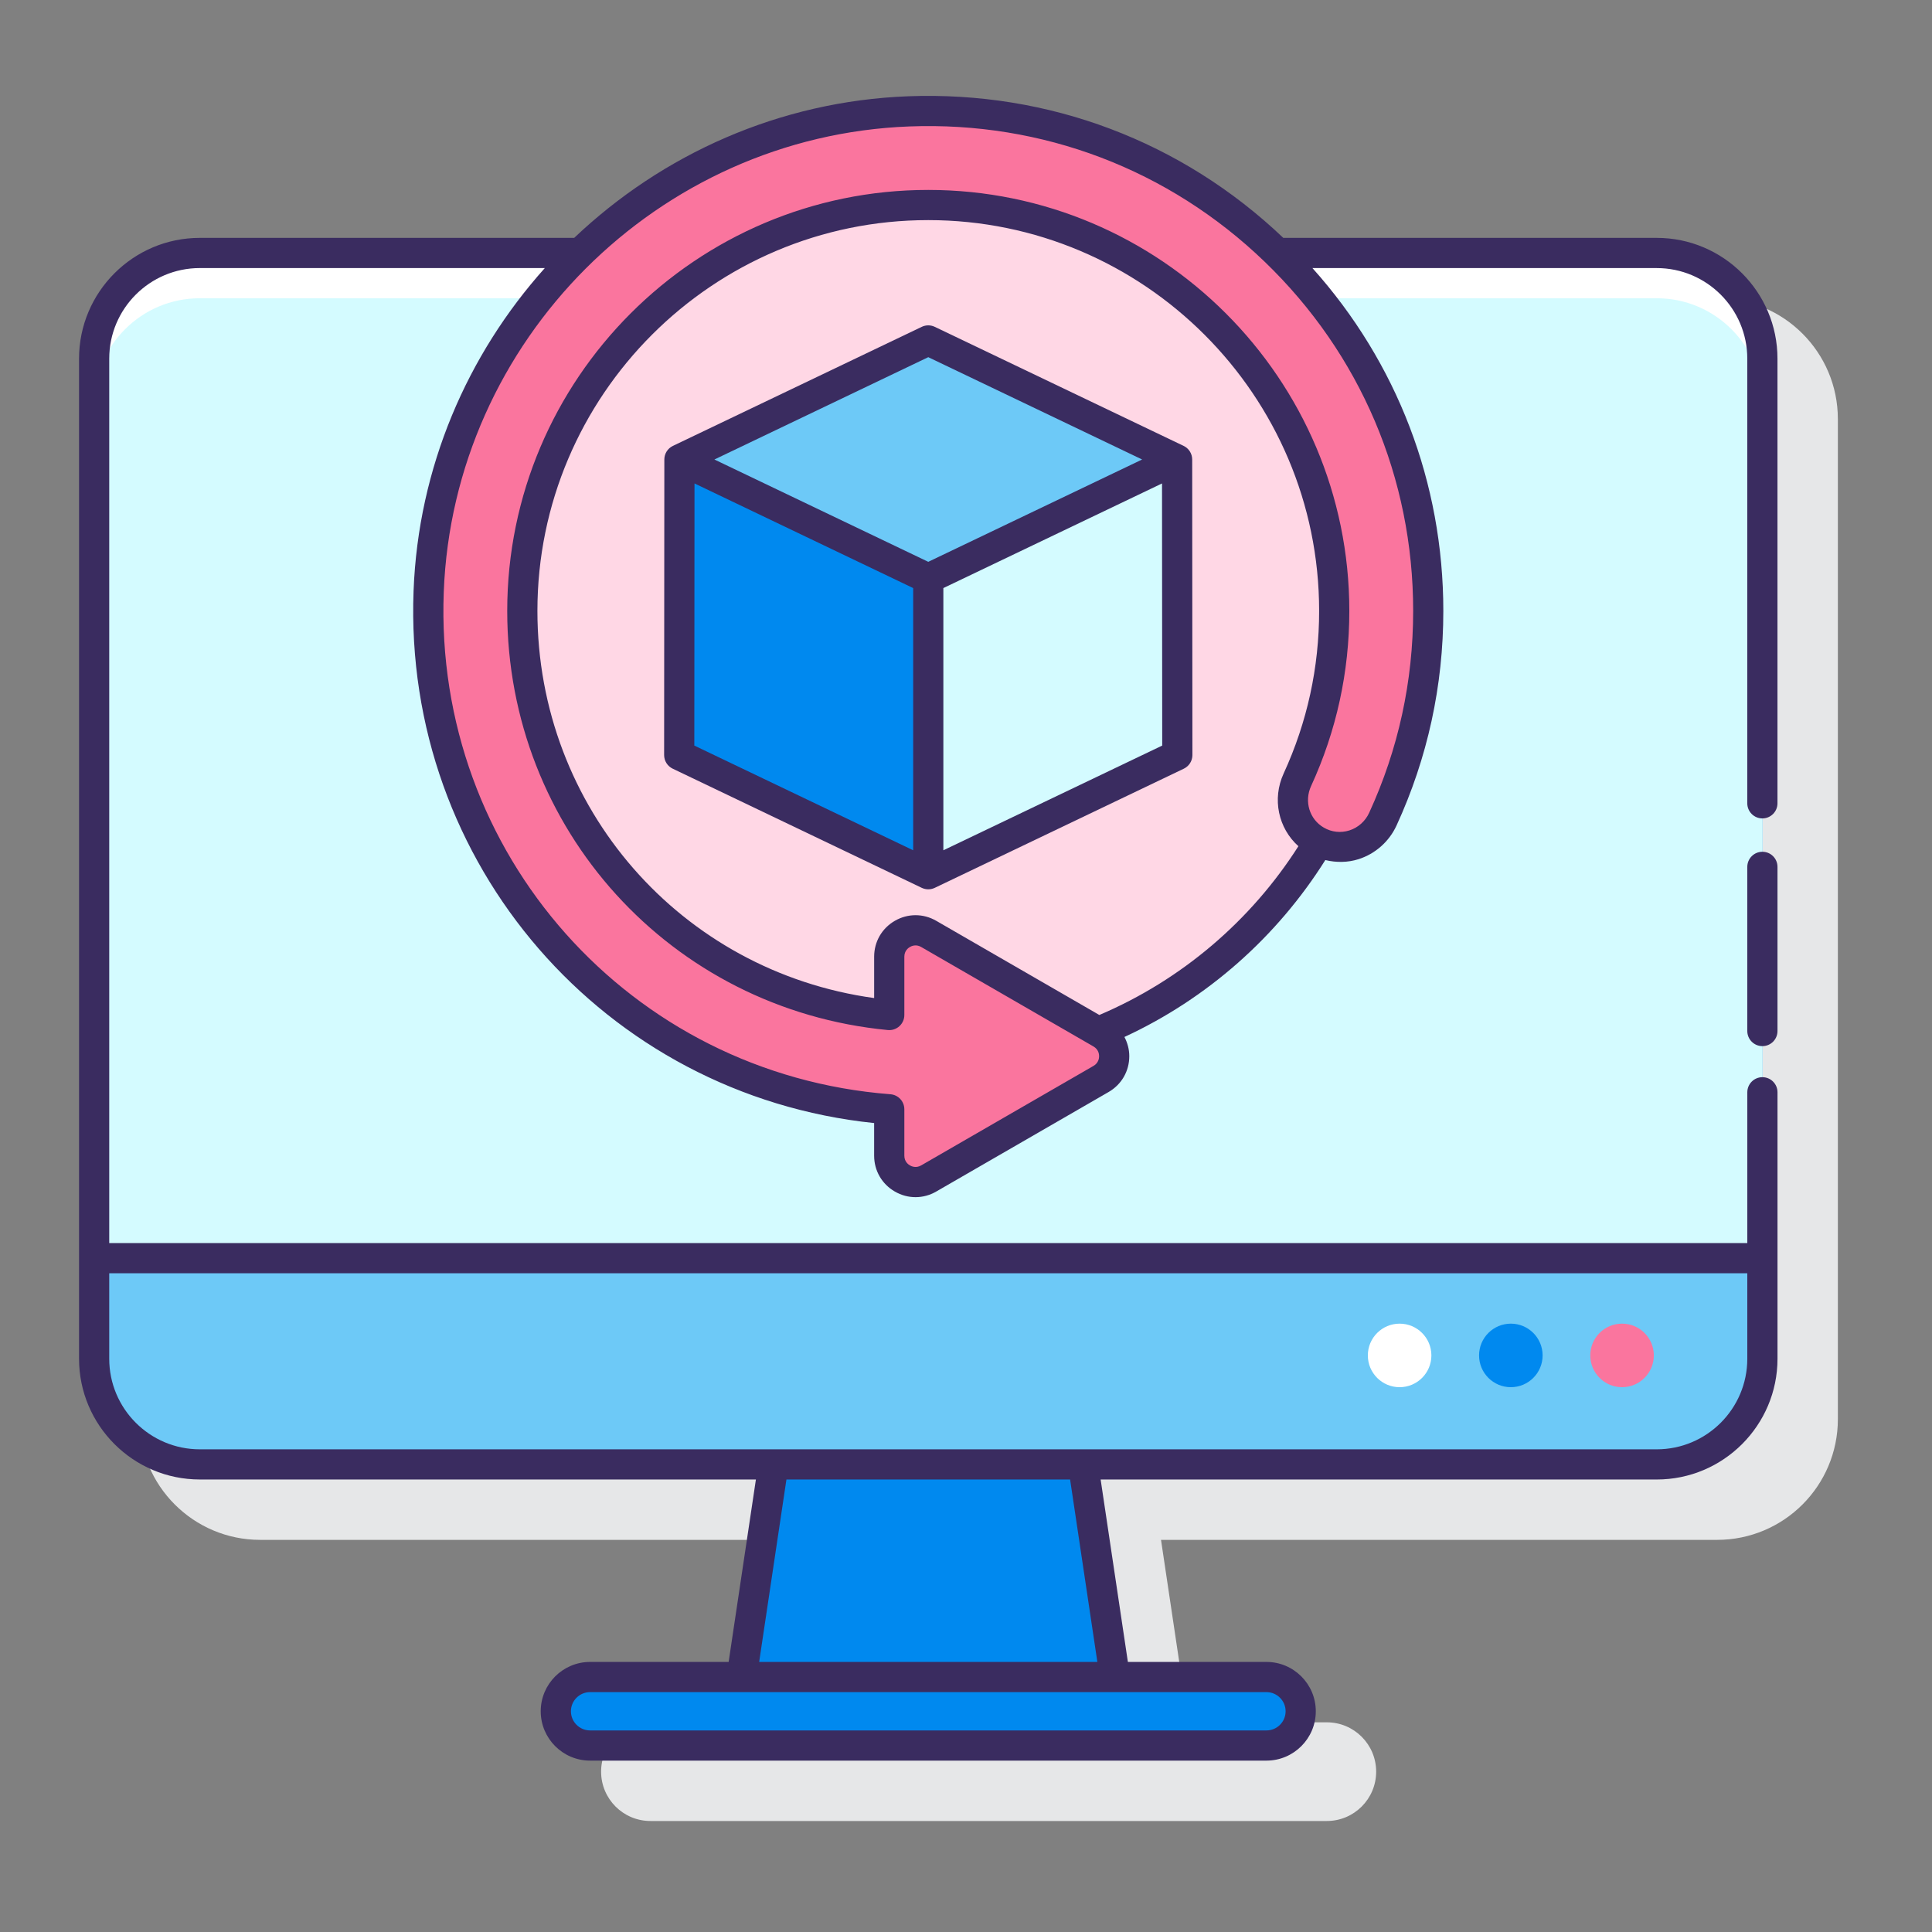 <svg id="Layer_1" enable-background="new 0 0 128 128" viewBox="0 0 128 128" xmlns="http://www.w3.org/2000/svg"><rect x="0" y="0" width="128" height="128" fill="#808080" stroke="none"/><g><path d="m121.763 27.76c0-4.418-3.582-8-8-8h-24.742c-6.725-6.402-15.542-9.73-24.853-9.381-8.536.324-16.296 3.844-22.126 9.381h-24.805c-4.418 0-8 3.582-8 8v66.26c0 4.418 3.582 8 8 8h36.843l-1.806 12.088h-9.18c-1.806 0-3.269 1.464-3.269 3.269 0 1.806 1.464 3.269 3.269 3.269h44.811c1.806 0 3.269-1.464 3.269-3.269 0-1.805-1.463-3.269-3.269-3.269h-9.18l-1.805-12.088h36.844c4.418 0 8-3.582 8-8v-66.26z" fill="#e6e7e8"/><g><path d="m13.237 97.02h96.526c3.866 0 7-3.134 7-7v-66.26c0-3.866-3.134-7-7-7h-96.526c-3.866 0-7 3.134-7 7v66.26c0 3.866 3.134 7 7 7z" fill="#6dc9f7"/><path d="m116.763 83.358v-59.598c0-3.866-3.134-7-7-7h-96.526c-3.866 0-7 3.134-7 7v59.598z" fill="#d4fbff"/><path d="m109.763 16.76h-96.526c-3.866 0-7 3.134-7 7v3c0-3.866 3.134-7 7-7h96.526c3.866 0 7 3.134 7 7v-3c0-3.866-3.134-7-7-7z" fill="#fff"/><path d="m39.095 115.647h44.81c1.253 0 2.269-1.016 2.269-2.269 0-1.253-1.016-2.269-2.269-2.269h-44.81c-1.253 0-2.269 1.016-2.269 2.269-.001 1.253 1.015 2.269 2.269 2.269z" fill="#0089ef"/><path d="m51.241 97.02h20.518l2.105 14.088h-24.728z" fill="#0089ef"/><circle cx="92.728" cy="89.8" fill="#fff" r="2.105"/><circle cx="100.097" cy="89.8" fill="#0089ef" r="2.105"/><circle cx="107.465" cy="89.8" fill="#fa759e" r="2.105"/><g><path d="m87.208 55.7c-1.408-.813-1.934-2.562-1.255-4.039 1.566-3.408 2.442-7.196 2.442-11.185 0-14.826-12.066-26.892-26.899-26.892s-26.892 12.065-26.892 26.891c0 13.961 10.686 25.468 24.31 26.772v-3.866c0-1.341 1.452-2.179 2.613-1.509l11.268 6.505c6.142-2.49 11.273-6.945 14.614-12.59-.066-.031-.136-.05-.201-.087z" fill="#ffd7e5"/><path d="m60.206 7.378c-17.167.652-31.155 14.64-31.807 31.808-.683 18.006 13.008 32.956 30.515 34.307v3.075c0 1.341 1.452 2.179 2.613 1.509l11.42-6.594c1.161-.671 1.161-2.347 0-3.018l-11.42-6.594c-1.161-.671-2.613.168-2.613 1.509v3.866c-13.624-1.304-24.31-12.811-24.31-26.772 0-14.826 12.06-26.892 26.892-26.892s26.899 12.066 26.899 26.892c0 3.99-.876 7.778-2.442 11.185-.679 1.478-.154 3.226 1.255 4.039 1.601.925 3.636.254 4.408-1.426 1.93-4.201 3.008-8.873 3.008-13.798.001-18.723-15.534-33.813-34.418-33.096z" fill="#fa759e"/></g><g><path d="m78 30.436-16.5 7.894v19.589l16.5-7.894z" fill="#d4fbff"/><path d="m45 30.436 16.5 7.894v19.589l-16.5-7.894z" fill="#0089ef"/><g><path d="m61.5 38.33-16.486-7.887 16.486-7.887 16.486 7.887z" fill="#6dc9f7"/></g><g fill="#3a2c60"><path d="m109.763 15.76h-24.741c-6.725-6.403-15.545-9.733-24.854-9.382-8.536.324-16.296 3.845-22.126 9.382h-24.805c-4.411 0-8 3.589-8 8v66.26c0 4.411 3.589 8 8 8h36.844l-1.807 12.087h-9.18c-1.803 0-3.27 1.467-3.27 3.27s1.467 3.269 3.27 3.269h44.811c1.803 0 3.27-1.466 3.27-3.269s-1.467-3.27-3.27-3.27h-9.18l-1.805-12.086h36.844c4.411 0 8-3.589 8-8v-17.655c0-.552-.448-1-1-1s-1 .448-1 1v9.992h-108.527v-58.598c0-3.309 2.691-6 6-6h22.859c-5.142 5.74-8.386 13.208-8.696 21.387-.686 18.093 12.649 33.403 30.514 35.259v2.162c0 .992.513 1.879 1.371 2.375.429.248.9.372 1.371.372s.942-.124 1.371-.372l11.42-6.594c.859-.496 1.372-1.384 1.371-2.375 0-.457-.12-.887-.322-1.272 5.493-2.541 10.111-6.635 13.31-11.721.722.173 1.481.17 2.2-.058 1.111-.354 2.028-1.167 2.518-2.231 2.057-4.478 3.1-9.261 3.1-14.216 0-8.492-3.067-16.46-8.671-22.715h22.809c3.309 0 6 2.691 6 6v29.461c0 .552.448 1 1 1s1-.448 1-1v-29.462c.001-4.411-3.588-8-7.999-8zm-24.588 97.617c0 .7-.569 1.269-1.27 1.269h-44.81c-.7 0-1.27-.569-1.27-1.269s.569-1.27 1.27-1.27h44.811c.699.001 1.269.57 1.269 1.27zm-12.472-3.269h-22.407l1.807-12.087h18.794zm43.06-25.75v5.663c0 3.309-2.691 6-6 6h-96.526c-3.309 0-6-2.691-6-6v-5.663zm-42.929-17.113-10.806-6.239c-.858-.496-1.884-.496-2.742 0s-1.371 1.383-1.371 2.375v2.743c-12.795-1.762-22.31-12.601-22.31-25.649 0-14.277 11.615-25.892 25.893-25.892 14.28 0 25.898 11.615 25.898 25.892 0 3.751-.791 7.375-2.35 10.768-.781 1.698-.348 3.635.977 4.82-3.151 4.943-7.742 8.866-13.189 11.182zm17.874-13.389c-.254.554-.731.977-1.307 1.161-.571.181-1.172.117-1.692-.184-.952-.549-1.315-1.734-.846-2.755 1.681-3.657 2.533-7.561 2.533-11.603 0-15.38-12.515-27.892-27.898-27.892-15.38 0-27.893 12.512-27.893 27.892 0 14.454 10.84 26.391 25.214 27.768.279.028.559-.066.768-.255.209-.19.328-.458.328-.74v-3.866c0-.387.259-.578.371-.643s.407-.195.742 0l11.42 6.594c.335.193.371.514.371.642 0 .129-.036.45-.371.643l-11.42 6.594c-.335.192-.63.064-.742 0-.111-.064-.371-.256-.371-.643v-3.075c0-.522-.402-.957-.923-.997-17.251-1.333-30.25-15.947-29.592-33.272.631-16.666 14.18-30.215 30.845-30.848 8.817-.338 17.188 2.845 23.536 8.957 6.349 6.112 9.845 14.331 9.845 23.141-.001 4.665-.982 9.168-2.918 13.381z"/><path d="m116.763 56.432c-.552 0-1 .448-1 1v10.877c0 .552.448 1 1 1s1-.448 1-1v-10.877c0-.553-.448-1-1-1z"/><path d="m78.417 29.541-16.486-7.887c-.273-.131-.59-.131-.863 0l-16.486 7.887c-.347.166-.568.516-.568.901l-.014 19.583c0 .385.221.736.568.902l16.5 7.894c.137.065.284.098.432.098s.295-.033.432-.098l16.5-7.894c.347-.166.568-.517.568-.902l-.014-19.583c-.001-.385-.221-.735-.569-.901zm-16.917-5.877 14.169 6.779-14.169 6.779-14.169-6.779zm-15.487 8.365 14.487 6.932v17.372l-14.5-6.937zm16.487 24.304v-17.372l14.487-6.931.013 17.366z"/></g></g></g></g></svg>